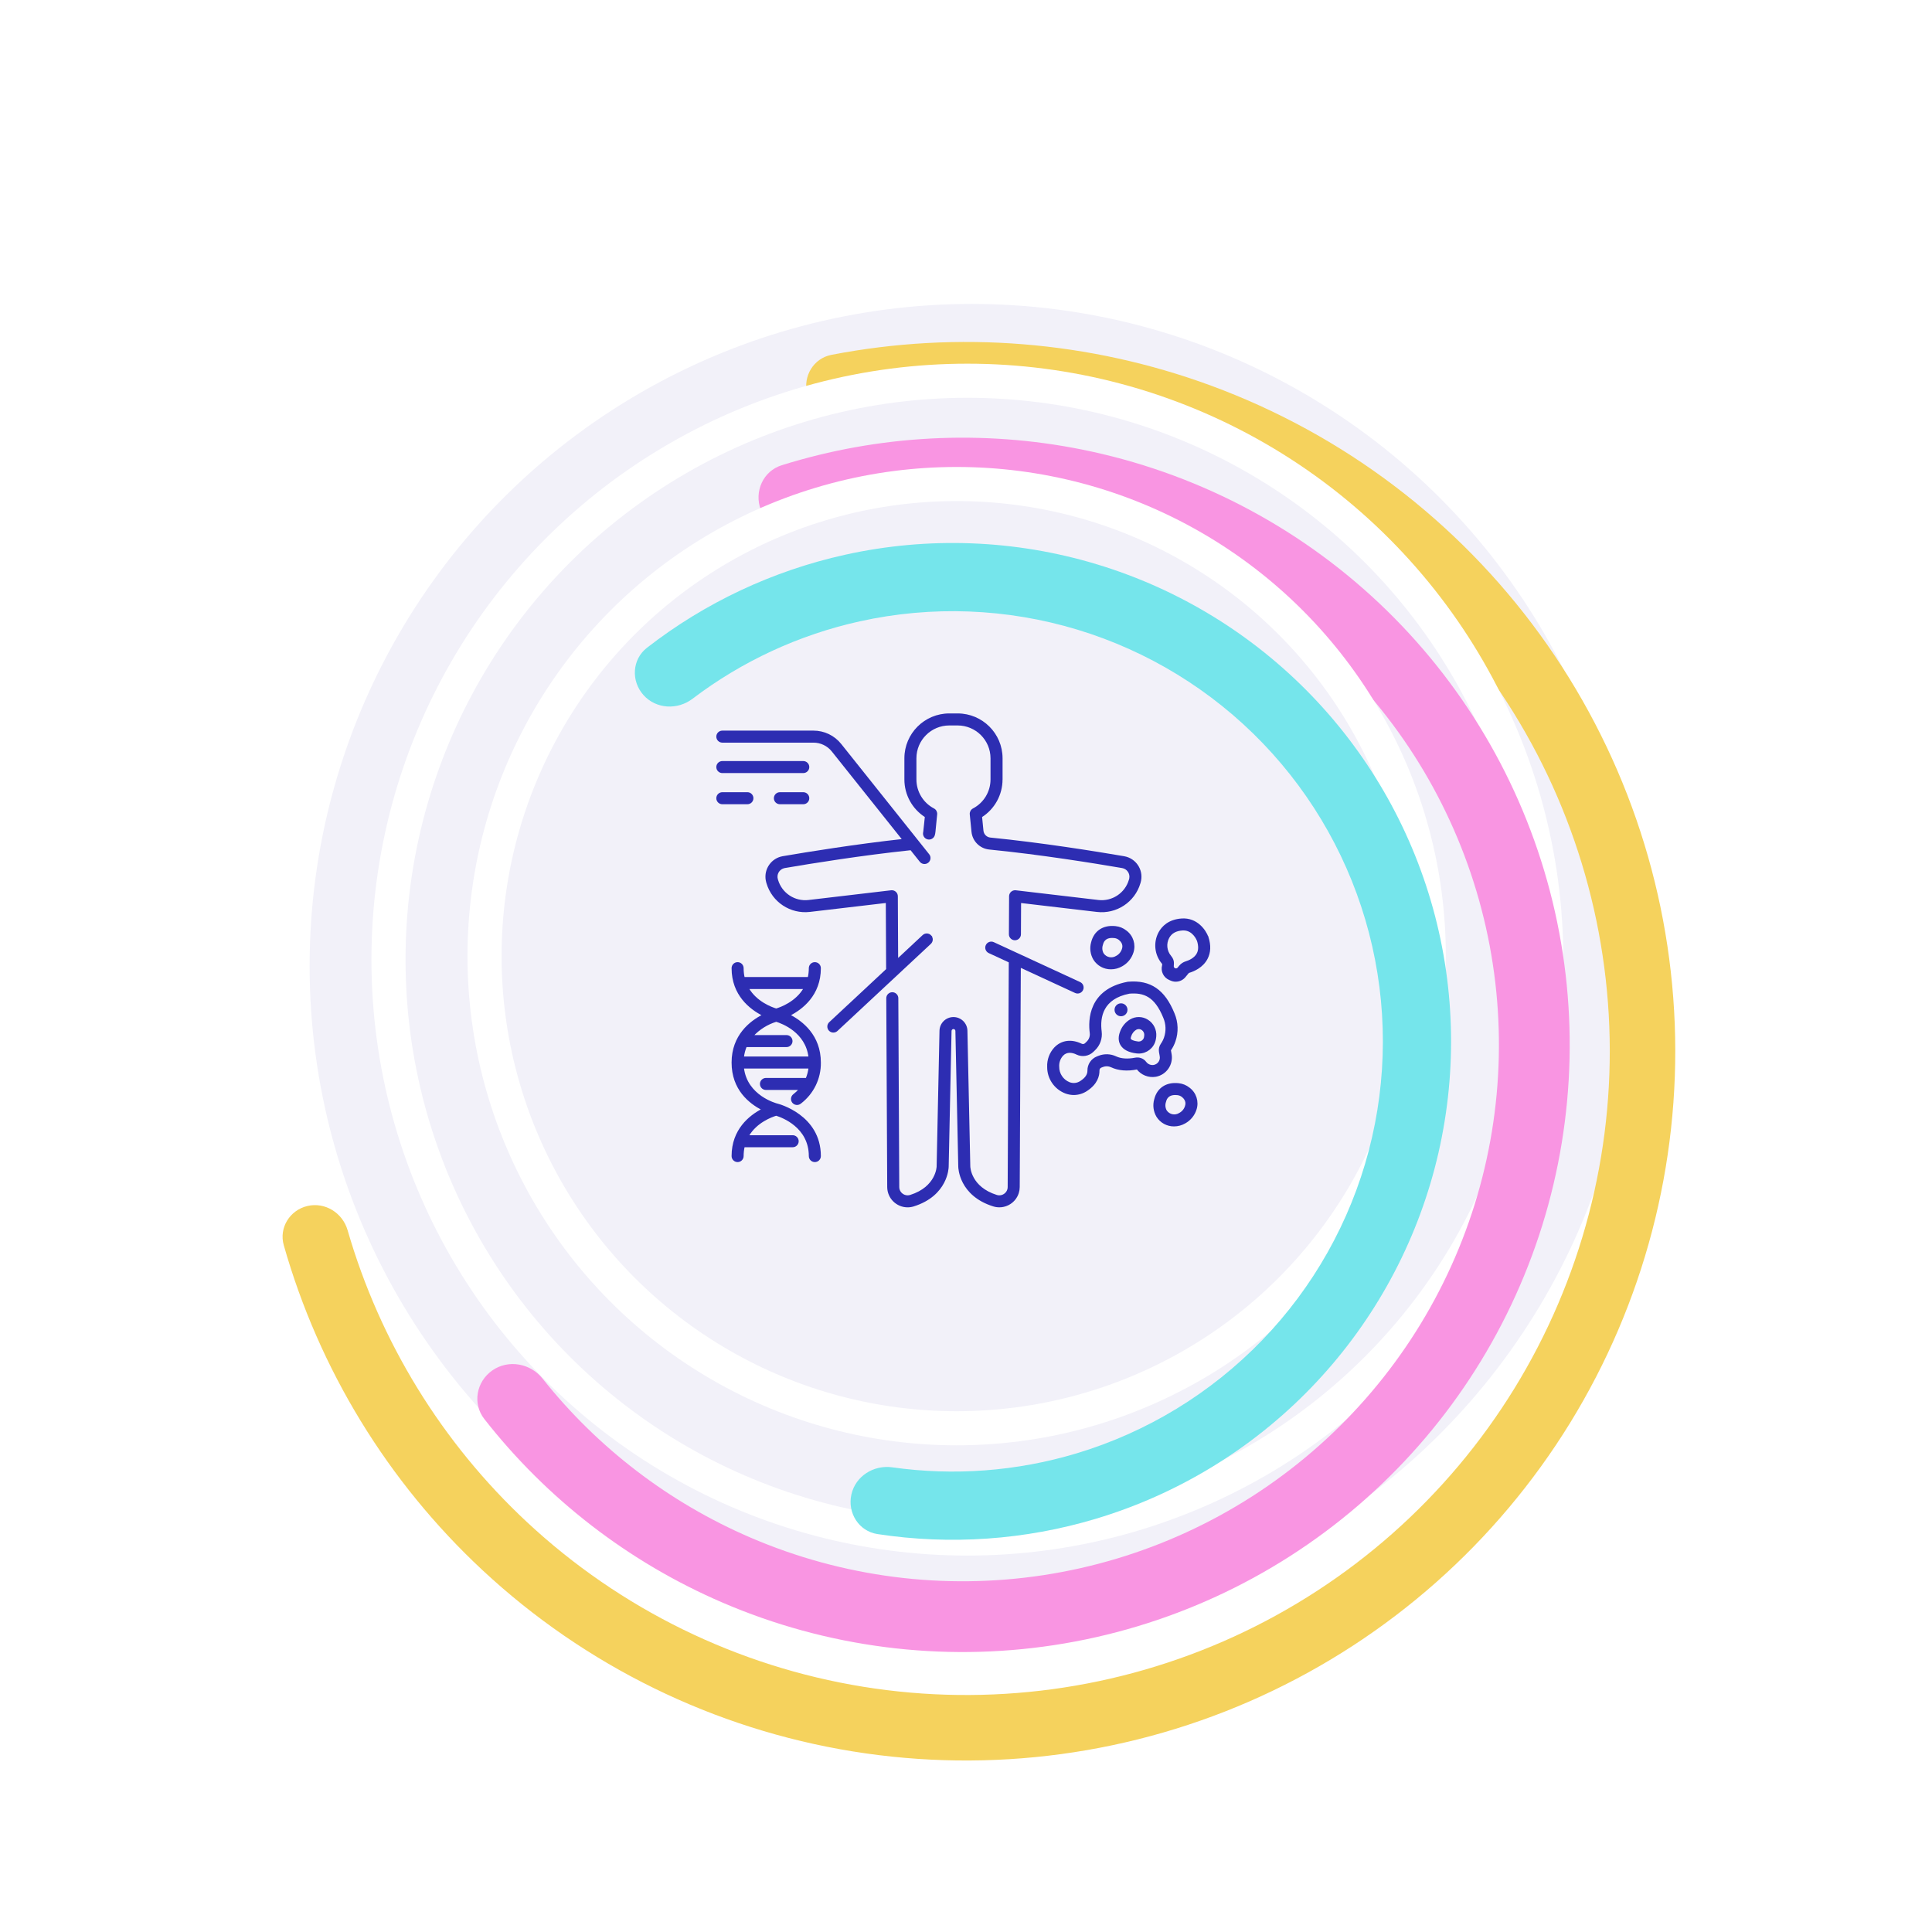 <svg width="340" height="340" viewBox="0 0 340 340" fill="none" xmlns="http://www.w3.org/2000/svg">
<circle cx="170.999" cy="169.999" r="119.511" fill="#F2F1F9" stroke="white" stroke-width="6"/>
<g filter="url(#filter0_d_269_3342)">
<path d="M142.038 54.273C141.29 51.18 143.191 48.052 146.315 47.448C168.626 43.136 191.731 44.99 213.123 52.866C236.322 61.407 256.462 76.643 270.99 96.644C285.518 116.645 293.78 140.51 294.728 165.212C295.677 189.914 289.269 214.342 276.317 235.398C263.365 256.454 244.452 273.189 221.977 283.483C199.502 293.777 174.476 297.166 150.073 293.219C125.669 289.273 102.987 278.169 84.903 261.316C68.225 245.774 56.15 225.989 49.937 204.131C49.067 201.07 51.001 197.963 54.1 197.235C57.198 196.507 60.285 198.434 61.17 201.491C66.852 221.127 77.753 238.899 92.76 252.884C109.175 268.181 129.763 278.26 151.913 281.842C174.063 285.424 196.778 282.348 217.178 273.005C237.578 263.661 254.744 248.471 266.5 229.359C278.256 210.247 284.072 188.075 283.211 165.654C282.35 143.233 274.851 121.572 261.665 103.418C248.478 85.264 230.198 71.434 209.142 63.682C189.891 56.595 169.113 54.88 149.025 58.664C145.897 59.254 142.785 57.367 142.038 54.273Z" fill="#F5D25D"/>
</g>
<circle cx="170.244" cy="168.879" r="101.877" fill="#F2F1F9" stroke="white" stroke-width="6"/>
<g filter="url(#filter1_d_269_3342)">
<path d="M133.89 74.723C132.677 71.505 134.298 67.894 137.582 66.87C154.645 61.549 172.806 60.584 190.395 64.111C210.025 68.047 228.154 77.418 242.716 91.156C257.278 104.895 267.688 122.448 272.759 141.815C277.83 161.182 277.358 181.584 271.397 200.696C265.436 219.808 254.225 236.861 239.044 249.911C223.862 262.961 205.319 271.484 185.529 274.508C165.739 277.532 145.497 274.935 127.111 267.014C110.635 259.916 96.243 248.798 85.23 234.72C83.11 232.011 83.829 228.119 86.657 226.161C89.485 224.203 93.349 224.923 95.489 227.616C105.159 239.782 117.706 249.4 132.039 255.575C148.282 262.573 166.164 264.867 183.647 262.196C201.131 259.524 217.512 251.995 230.924 240.466C244.337 228.937 254.24 213.871 259.506 196.987C264.772 180.103 265.189 162.079 260.709 144.97C256.23 127.86 247.033 112.353 234.168 100.216C221.304 88.079 205.288 79.8 187.947 76.324C172.646 73.256 156.855 74.035 141.983 78.547C138.692 79.546 135.104 77.942 133.89 74.723Z" fill="#F995E2"/>
</g>
<circle cx="168.358" cy="168.266" r="83.087" fill="#F2F1F9" stroke="white" stroke-width="6"/>
<g filter="url(#filter2_d_269_3342)">
<path d="M113.239 107.316C111.032 104.844 111.235 101.032 113.852 98.999C124.1 91.039 136.008 85.436 148.727 82.625C163.403 79.381 178.666 79.963 193.053 84.315C207.439 88.668 220.466 96.644 230.883 107.479C241.3 118.314 248.758 131.644 252.541 146.19C256.324 160.737 256.306 176.011 252.488 190.548C248.669 205.086 241.179 218.398 230.736 229.207C220.293 240.017 207.247 247.962 192.85 252.28C180.373 256.021 167.244 256.93 154.417 254.971C151.141 254.471 149.107 251.241 149.83 248.007C150.553 244.773 153.759 242.762 157.041 243.227C167.854 244.758 178.896 243.935 189.403 240.784C201.83 237.057 213.091 230.2 222.105 220.869C231.119 211.538 237.584 200.048 240.88 187.5C244.176 174.951 244.192 161.767 240.926 149.211C237.661 136.655 231.223 125.149 222.232 115.796C213.24 106.444 201.996 99.559 189.578 95.802C177.16 92.046 163.985 91.543 151.317 94.343C140.606 96.71 130.562 101.371 121.865 107.977C119.226 109.981 115.446 109.788 113.239 107.316Z" fill="#75E5EB"/>
</g>
<path d="M206.061 185.539L205.931 184.817C206.272 184.33 206.541 183.799 206.737 183.238C207.288 181.652 207.231 179.916 206.573 178.371C204.903 174.252 202.428 172.56 198.54 172.89C198.508 172.891 198.476 172.897 198.444 172.904C191.67 174.194 191.612 179.544 191.901 181.783C191.976 182.376 191.765 182.971 191.333 183.387L191.027 183.682C190.842 183.863 190.562 183.911 190.328 183.801C188.558 182.944 186.853 183.164 185.649 184.403C184.804 185.307 184.359 186.511 184.411 187.744C184.389 189.755 185.617 191.569 187.493 192.302C187.969 192.484 188.472 192.58 188.98 192.582C189.799 192.574 190.597 192.323 191.273 191.861C193.026 190.702 193.379 189.328 193.364 188.38C193.356 188.113 193.515 187.868 193.765 187.769L194.069 187.651C194.551 187.463 195.088 187.481 195.559 187.698C196.836 188.298 198.379 188.429 200.126 188.074C200.887 189.081 202.146 189.58 203.391 189.371C205.181 189.035 206.368 187.328 206.061 185.537V185.539ZM201.609 186.937C201.183 186.383 200.477 186.118 199.791 186.256C198.42 186.521 197.263 186.438 196.353 186.01C195.42 185.575 194.349 185.539 193.387 185.913L193.084 186.031C192.112 186.417 191.479 187.362 191.495 188.406C191.506 189.12 191.094 189.739 190.239 190.305C189.632 190.741 188.843 190.836 188.151 190.555C187.006 190.082 186.266 188.96 186.28 187.725C186.232 186.982 186.489 186.251 186.991 185.7C187.318 185.346 187.779 185.146 188.261 185.15C188.698 185.164 189.123 185.277 189.51 185.479C190.45 185.927 191.571 185.746 192.321 185.026L192.628 184.73C193.485 183.905 193.902 182.725 193.753 181.544C193.418 178.948 194.015 175.667 198.744 174.744C201.27 174.541 203.272 175.21 204.837 179.07C205.321 180.201 205.365 181.47 204.965 182.631C204.824 183.036 204.628 183.421 204.381 183.769C204.108 184.166 204.001 184.654 204.087 185.128L204.218 185.863C204.36 186.645 203.838 187.394 203.054 187.536C203.051 187.536 203.047 187.536 203.044 187.537C202.488 187.621 201.935 187.389 201.603 186.936L201.609 186.937Z" fill="#2D2DB2" stroke="#2D2DB2" stroke-width="0.25"/>
<path d="M212.533 164.919C212.114 163.745 210.617 161.575 207.948 161.765C205.681 161.924 204.56 163.117 204.021 164.09C203.077 165.821 203.283 167.952 204.542 169.471C204.636 169.577 204.673 169.722 204.643 169.86L204.626 169.927C204.368 170.913 204.869 171.94 205.807 172.345L206.108 172.474C206.362 172.582 206.635 172.639 206.912 172.637C207.533 172.637 208.12 172.363 208.515 171.885L209.067 171.212C209.117 171.15 209.182 171.106 209.257 171.081C210.094 170.828 211.616 170.18 212.394 168.694C212.955 167.623 213.006 166.363 212.547 164.943C212.542 164.934 212.538 164.926 212.536 164.917L212.533 164.919ZM210.732 167.83C210.252 168.747 209.157 169.163 208.709 169.297C208.279 169.428 207.9 169.683 207.616 170.03L207.339 170.366C207.18 170.559 206.905 170.607 206.688 170.48C206.543 170.395 206.451 170.241 206.442 170.072C206.422 169.625 206.653 169.097 205.995 168.297C205.211 167.37 205.076 166.058 205.654 164.993C206.121 164.152 206.914 163.704 208.077 163.623C208.139 163.618 208.201 163.616 208.262 163.616C209.982 163.616 210.699 165.357 210.768 165.534C211.061 166.451 211.048 167.221 210.731 167.828L210.732 167.83Z" fill="#2D2DB2" stroke="#2D2DB2" stroke-width="0.25"/>
<path d="M198.158 163.864C197.626 163.437 196.981 163.175 196.301 163.106C194.178 162.876 192.626 163.901 192.146 165.841C191.856 166.848 191.997 167.929 192.532 168.832C193.176 169.855 194.306 170.472 195.517 170.46C196.188 170.458 196.844 170.28 197.424 169.943C198.343 169.435 199.029 168.595 199.345 167.596C199.794 166.226 199.317 164.724 198.158 163.864ZM197.557 167.046C197.383 167.596 197 168.058 196.489 168.327C195.698 168.832 194.65 168.619 194.12 167.846C193.85 167.372 193.792 166.807 193.96 166.288C194.054 165.906 194.295 164.938 195.714 164.938C195.844 164.938 195.971 164.945 196.101 164.959C196.422 164.989 196.727 165.111 196.981 165.31C197.873 166.032 197.637 166.793 197.559 167.044L197.557 167.046Z" fill="#2D2DB2" stroke="#2D2DB2" stroke-width="0.25"/>
<path d="M209.259 191.507C208.726 191.08 208.081 190.817 207.401 190.749C205.278 190.521 203.726 191.544 203.246 193.484C202.957 194.491 203.097 195.572 203.632 196.475C204.276 197.5 205.406 198.116 206.617 198.103C207.288 198.101 207.944 197.923 208.524 197.586C209.443 197.078 210.129 196.238 210.445 195.24C210.894 193.87 210.417 192.369 209.259 191.507ZM208.657 194.689C208.483 195.24 208.1 195.701 207.589 195.97C206.798 196.475 205.748 196.263 205.22 195.489C204.95 195.015 204.892 194.45 205.06 193.932C205.154 193.549 205.395 192.581 206.814 192.581C206.944 192.581 207.072 192.588 207.201 192.602C207.522 192.632 207.827 192.755 208.079 192.953C208.969 193.673 208.735 194.436 208.657 194.686V194.689Z" fill="#2D2DB2" stroke="#2D2DB2" stroke-width="0.25"/>
<path d="M201.958 179.563C201.041 178.977 199.87 178.956 198.932 179.511C198.133 179.993 197.529 180.738 197.222 181.617C196.81 182.683 197.039 183.43 197.305 183.869C197.768 184.633 198.687 185.102 200.042 185.262C200.159 185.276 200.278 185.283 200.397 185.283C201.77 185.288 202.962 184.341 203.263 183.005C203.309 182.798 203.341 182.586 203.359 182.373C203.453 181.249 202.912 180.166 201.958 179.563ZM201.495 182.228C201.484 182.352 201.466 182.474 201.44 182.596C201.308 183.125 200.803 183.474 200.26 183.41C199.425 183.311 199.008 183.078 198.905 182.906C198.811 182.75 198.903 182.451 198.965 182.288C199.123 181.809 199.441 181.4 199.866 181.127C200.028 181.03 200.212 180.979 200.4 180.977C200.599 180.979 200.792 181.035 200.961 181.141C201.33 181.375 201.535 181.794 201.493 182.228H201.495Z" fill="#2D2DB2" stroke="#2D2DB2" stroke-width="0.25"/>
<path d="M176.31 137.168V133.437C176.305 129.152 172.826 125.681 168.532 125.676H167.06C162.766 125.681 159.288 129.152 159.282 133.437V137.168C159.279 139.821 160.637 142.292 162.883 143.715C162.883 143.715 162.615 146.361 162.592 146.442C162.455 146.939 162.748 147.453 163.245 147.589C163.743 147.725 164.258 147.433 164.394 146.938C164.446 146.754 164.479 146.566 164.499 146.377L164.802 143.302C164.839 142.925 164.644 142.562 164.307 142.385C162.365 141.368 161.148 139.359 161.15 137.17V133.439C161.154 130.184 163.796 127.547 167.058 127.543H168.53C171.792 127.547 174.435 130.184 174.439 133.439V137.17C174.441 139.359 173.226 141.37 171.282 142.387C170.946 142.564 170.749 142.927 170.787 143.304L171.092 146.378C171.251 147.962 172.507 149.217 174.095 149.377C183.027 150.256 192.593 151.8 197.499 152.642C198.411 152.8 199.021 153.665 198.861 154.575C198.851 154.637 198.836 154.697 198.819 154.757L198.783 154.877C198.079 157.263 195.754 158.798 193.278 158.508L178.752 156.8C178.24 156.739 177.775 157.106 177.715 157.617C177.711 157.653 177.708 157.686 177.708 157.722L177.674 164.407C177.67 164.922 178.087 165.341 178.603 165.345H178.609C179.123 165.345 179.542 164.931 179.544 164.417L179.57 158.777L193.056 160.362C196.435 160.759 199.608 158.67 200.571 155.414L200.61 155.285C201.16 153.41 200.085 151.446 198.207 150.897C198.077 150.86 197.946 150.828 197.813 150.805C192.882 149.959 183.267 148.408 174.276 147.522C173.573 147.451 173.018 146.899 172.947 146.198L172.702 143.72C174.948 142.299 176.306 139.828 176.305 137.173L176.31 137.168Z" fill="#2D2DB2" stroke="#2D2DB2" stroke-width="0.25"/>
<path d="M144.333 170.381C144.333 169.866 143.915 169.448 143.398 169.448C142.882 169.448 142.464 169.866 142.464 170.381C142.464 170.946 142.402 171.508 142.277 172.061H130.927C130.801 171.51 130.739 170.946 130.741 170.381C130.741 169.866 130.322 169.448 129.806 169.448C129.29 169.448 128.872 169.866 128.872 170.381C128.872 175.091 132.05 177.526 134.271 178.652C132.05 179.786 128.872 182.239 128.872 186.986C128.872 191.733 131.924 194.087 134.138 195.25C131.924 196.406 128.872 198.834 128.872 203.45C128.872 203.965 129.29 204.383 129.806 204.383C130.322 204.383 130.741 203.965 130.741 203.45C130.741 202.885 130.803 202.322 130.927 201.77H139.496C140.012 201.77 140.431 201.353 140.431 200.838C140.431 200.322 140.012 199.905 139.496 199.905H131.656C133.093 197.434 135.794 196.462 136.6 196.222C137.678 196.554 142.464 198.317 142.464 203.45C142.464 203.965 142.882 204.383 143.398 204.383C143.915 204.383 144.333 203.965 144.333 203.45C144.333 196.298 137.009 194.393 136.827 194.347H136.823C136.589 194.289 131.38 192.93 130.794 187.919H142.409C142.336 188.576 142.169 189.216 141.916 189.825H134.796C134.28 189.825 133.861 190.243 133.861 190.758C133.861 191.273 134.28 191.691 134.796 191.691H140.727C140.413 192.043 140.067 192.367 139.695 192.659C139.285 192.972 139.207 193.558 139.519 193.967C139.833 194.376 140.42 194.453 140.83 194.142C140.837 194.137 140.844 194.131 140.851 194.126C143.083 192.434 144.376 189.783 144.333 186.986C144.333 182.239 141.155 179.786 138.934 178.652C141.156 177.526 144.333 175.091 144.333 170.381ZM142.407 186.053H130.796C130.869 185.399 131.036 184.756 131.289 184.147H138.409C138.925 184.147 139.344 183.73 139.344 183.215C139.344 182.7 138.925 182.282 138.409 182.282H132.47C133.595 181.068 135.019 180.174 136.603 179.689C137.646 180.006 141.884 181.563 142.409 186.055L142.407 186.053ZM136.601 177.609C135.8 177.369 133.093 176.399 131.655 173.924H141.547C140.108 176.399 137.4 177.369 136.6 177.609H136.601Z" fill="#2D2DB2" stroke="#2D2DB2" stroke-width="0.25"/>
<path d="M141.362 134.059H127.119C126.603 134.059 126.184 134.476 126.184 134.991C126.184 135.506 126.603 135.924 127.119 135.924H141.362C141.878 135.924 142.297 135.506 142.297 134.991C142.297 134.476 141.878 134.059 141.362 134.059Z" fill="#2D2DB2" stroke="#2D2DB2" stroke-width="0.25"/>
<path d="M141.362 139.54H137.249C136.733 139.54 136.314 139.96 136.314 140.475C136.314 140.99 136.733 141.406 137.249 141.407H141.362C141.879 141.407 142.297 140.99 142.297 140.475C142.297 139.96 141.879 139.542 141.362 139.542V139.54Z" fill="#2D2DB2" stroke="#2D2DB2" stroke-width="0.25"/>
<path d="M132.465 140.473C132.465 139.958 132.046 139.54 131.53 139.54H127.119C126.603 139.54 126.184 139.96 126.184 140.475C126.184 140.99 126.603 141.406 127.119 141.407H131.53C132.046 141.407 132.465 140.99 132.465 140.475V140.473Z" fill="#2D2DB2" stroke="#2D2DB2" stroke-width="0.25"/>
<path d="M163.777 164.695C163.424 164.318 162.833 164.299 162.455 164.651L157.934 168.867L157.879 157.72C157.877 157.205 157.455 156.789 156.939 156.792C156.903 156.792 156.87 156.794 156.834 156.799L142.304 158.509C139.831 158.798 137.509 157.267 136.807 154.884L136.77 154.76C136.507 153.876 137.015 152.946 137.901 152.684C137.964 152.667 138.026 152.653 138.088 152.64C142.712 151.847 151.69 150.396 160.304 149.495L161.959 151.569C162.276 151.975 162.865 152.047 163.271 151.73C163.677 151.414 163.75 150.826 163.433 150.421C163.429 150.417 163.425 150.412 163.422 150.408L147.946 131.008C146.786 129.548 145.021 128.697 143.153 128.702H127.119C126.603 128.702 126.184 129.12 126.184 129.635C126.184 130.15 126.603 130.568 127.119 130.568H143.153C144.45 130.564 145.677 131.155 146.483 132.169L158.924 147.766C150.63 148.676 142.206 150.04 137.77 150.799C135.842 151.132 134.549 152.96 134.881 154.886C134.904 155.019 134.934 155.152 134.973 155.281L135.012 155.414C135.975 158.665 139.145 160.753 142.52 160.357L156.011 158.771L156.07 170.601L146.016 179.978C145.638 180.33 145.619 180.92 145.972 181.297C146.325 181.674 146.916 181.693 147.293 181.341L163.729 166.014C164.107 165.661 164.126 165.072 163.773 164.695H163.777Z" fill="#2D2DB2" stroke="#2D2DB2" stroke-width="0.25"/>
<path d="M189.237 174.626C189.701 174.849 190.26 174.653 190.483 174.189C190.707 173.725 190.51 173.168 190.045 172.945C190.038 172.941 190.029 172.938 190.022 172.934L174.841 165.92C174.373 165.704 173.817 165.908 173.599 166.375C173.381 166.842 173.587 167.396 174.055 167.614L177.654 169.278L177.459 208.901C177.459 209.405 177.216 209.878 176.806 210.173C176.391 210.478 175.857 210.563 175.368 210.405C170.781 208.955 170.637 205.433 170.632 205.283L170.126 181.396C170.103 180.111 169.039 179.088 167.751 179.111C166.497 179.134 165.485 180.143 165.461 181.396L164.956 205.292C164.956 205.327 164.862 208.94 160.222 210.405C159.732 210.563 159.197 210.476 158.783 210.173C158.374 209.878 158.131 209.405 158.131 208.901L157.964 175.669C157.962 175.156 157.544 174.74 157.029 174.741H157.024C156.508 174.743 156.091 175.163 156.094 175.678L156.261 208.909C156.275 210.809 157.818 212.343 159.722 212.348C160.083 212.348 160.442 212.292 160.788 212.182C166.703 210.313 166.824 205.515 166.827 205.32L167.333 181.433C167.333 181.179 167.54 180.971 167.796 180.971C168.051 180.971 168.259 181.179 168.259 181.433L168.764 205.309C168.766 205.513 168.888 210.311 174.804 212.18C176.629 212.763 178.58 211.759 179.165 209.938C179.272 209.605 179.328 209.256 179.33 208.906L179.522 170.136L189.238 174.626H189.237Z" fill="#2D2DB2" stroke="#2D2DB2" stroke-width="0.25"/>
<path d="M197.28 178.718C197.84 178.718 198.294 178.265 198.294 177.706C198.294 177.147 197.84 176.693 197.28 176.693C196.719 176.693 196.265 177.147 196.265 177.706C196.265 178.265 196.719 178.718 197.28 178.718Z" fill="#2D2DB2" stroke="#2D2DB2" stroke-width="0.25"/>
<defs>
<filter id="filter0_d_269_3342" x="34.728" y="45.181" width="275.092" height="279.64" filterUnits="userSpaceOnUse" color-interpolation-filters="sRGB">
<feFlood flood-opacity="0" result="BackgroundImageFix"/>
<feColorMatrix in="SourceAlpha" type="matrix" values="0 0 0 0 0 0 0 0 0 0 0 0 0 0 0 0 0 0 127 0" result="hardAlpha"/>
<feOffset dy="15"/>
<feGaussianBlur stdDeviation="7.5"/>
<feComposite in2="hardAlpha" operator="out"/>
<feColorMatrix type="matrix" values="0 0 0 0 0.961 0 0 0 0 0.824 0 0 0 0 0.365 0 0 0 0.5 0"/>
<feBlend mode="normal" in2="BackgroundImageFix" result="effect1_dropShadow_269_3342"/>
<feBlend mode="normal" in="SourceGraphic" in2="effect1_dropShadow_269_3342" result="shape"/>
</filter>
<filter id="filter1_d_269_3342" x="69.002" y="62.026" width="222.241" height="243.708" filterUnits="userSpaceOnUse" color-interpolation-filters="sRGB">
<feFlood flood-opacity="0" result="BackgroundImageFix"/>
<feColorMatrix in="SourceAlpha" type="matrix" values="0 0 0 0 0 0 0 0 0 0 0 0 0 0 0 0 0 0 127 0" result="hardAlpha"/>
<feOffset dy="15"/>
<feGaussianBlur stdDeviation="7.5"/>
<feComposite in2="hardAlpha" operator="out"/>
<feColorMatrix type="matrix" values="0 0 0 0 0.976 0 0 0 0 0.584 0 0 0 0 0.886 0 0 0 0.5 0"/>
<feBlend mode="normal" in2="BackgroundImageFix" result="effect1_dropShadow_269_3342"/>
<feBlend mode="normal" in="SourceGraphic" in2="effect1_dropShadow_269_3342" result="shape"/>
</filter>
<filter id="filter2_d_269_3342" x="96.723" y="80.558" width="173.642" height="205.418" filterUnits="userSpaceOnUse" color-interpolation-filters="sRGB">
<feFlood flood-opacity="0" result="BackgroundImageFix"/>
<feColorMatrix in="SourceAlpha" type="matrix" values="0 0 0 0 0 0 0 0 0 0 0 0 0 0 0 0 0 0 127 0" result="hardAlpha"/>
<feOffset dy="15"/>
<feGaussianBlur stdDeviation="7.5"/>
<feComposite in2="hardAlpha" operator="out"/>
<feColorMatrix type="matrix" values="0 0 0 0 0.459 0 0 0 0 0.898 0 0 0 0 0.922 0 0 0 0.5 0"/>
<feBlend mode="normal" in2="BackgroundImageFix" result="effect1_dropShadow_269_3342"/>
<feBlend mode="normal" in="SourceGraphic" in2="effect1_dropShadow_269_3342" result="shape"/>
</filter>
</defs>
</svg>
